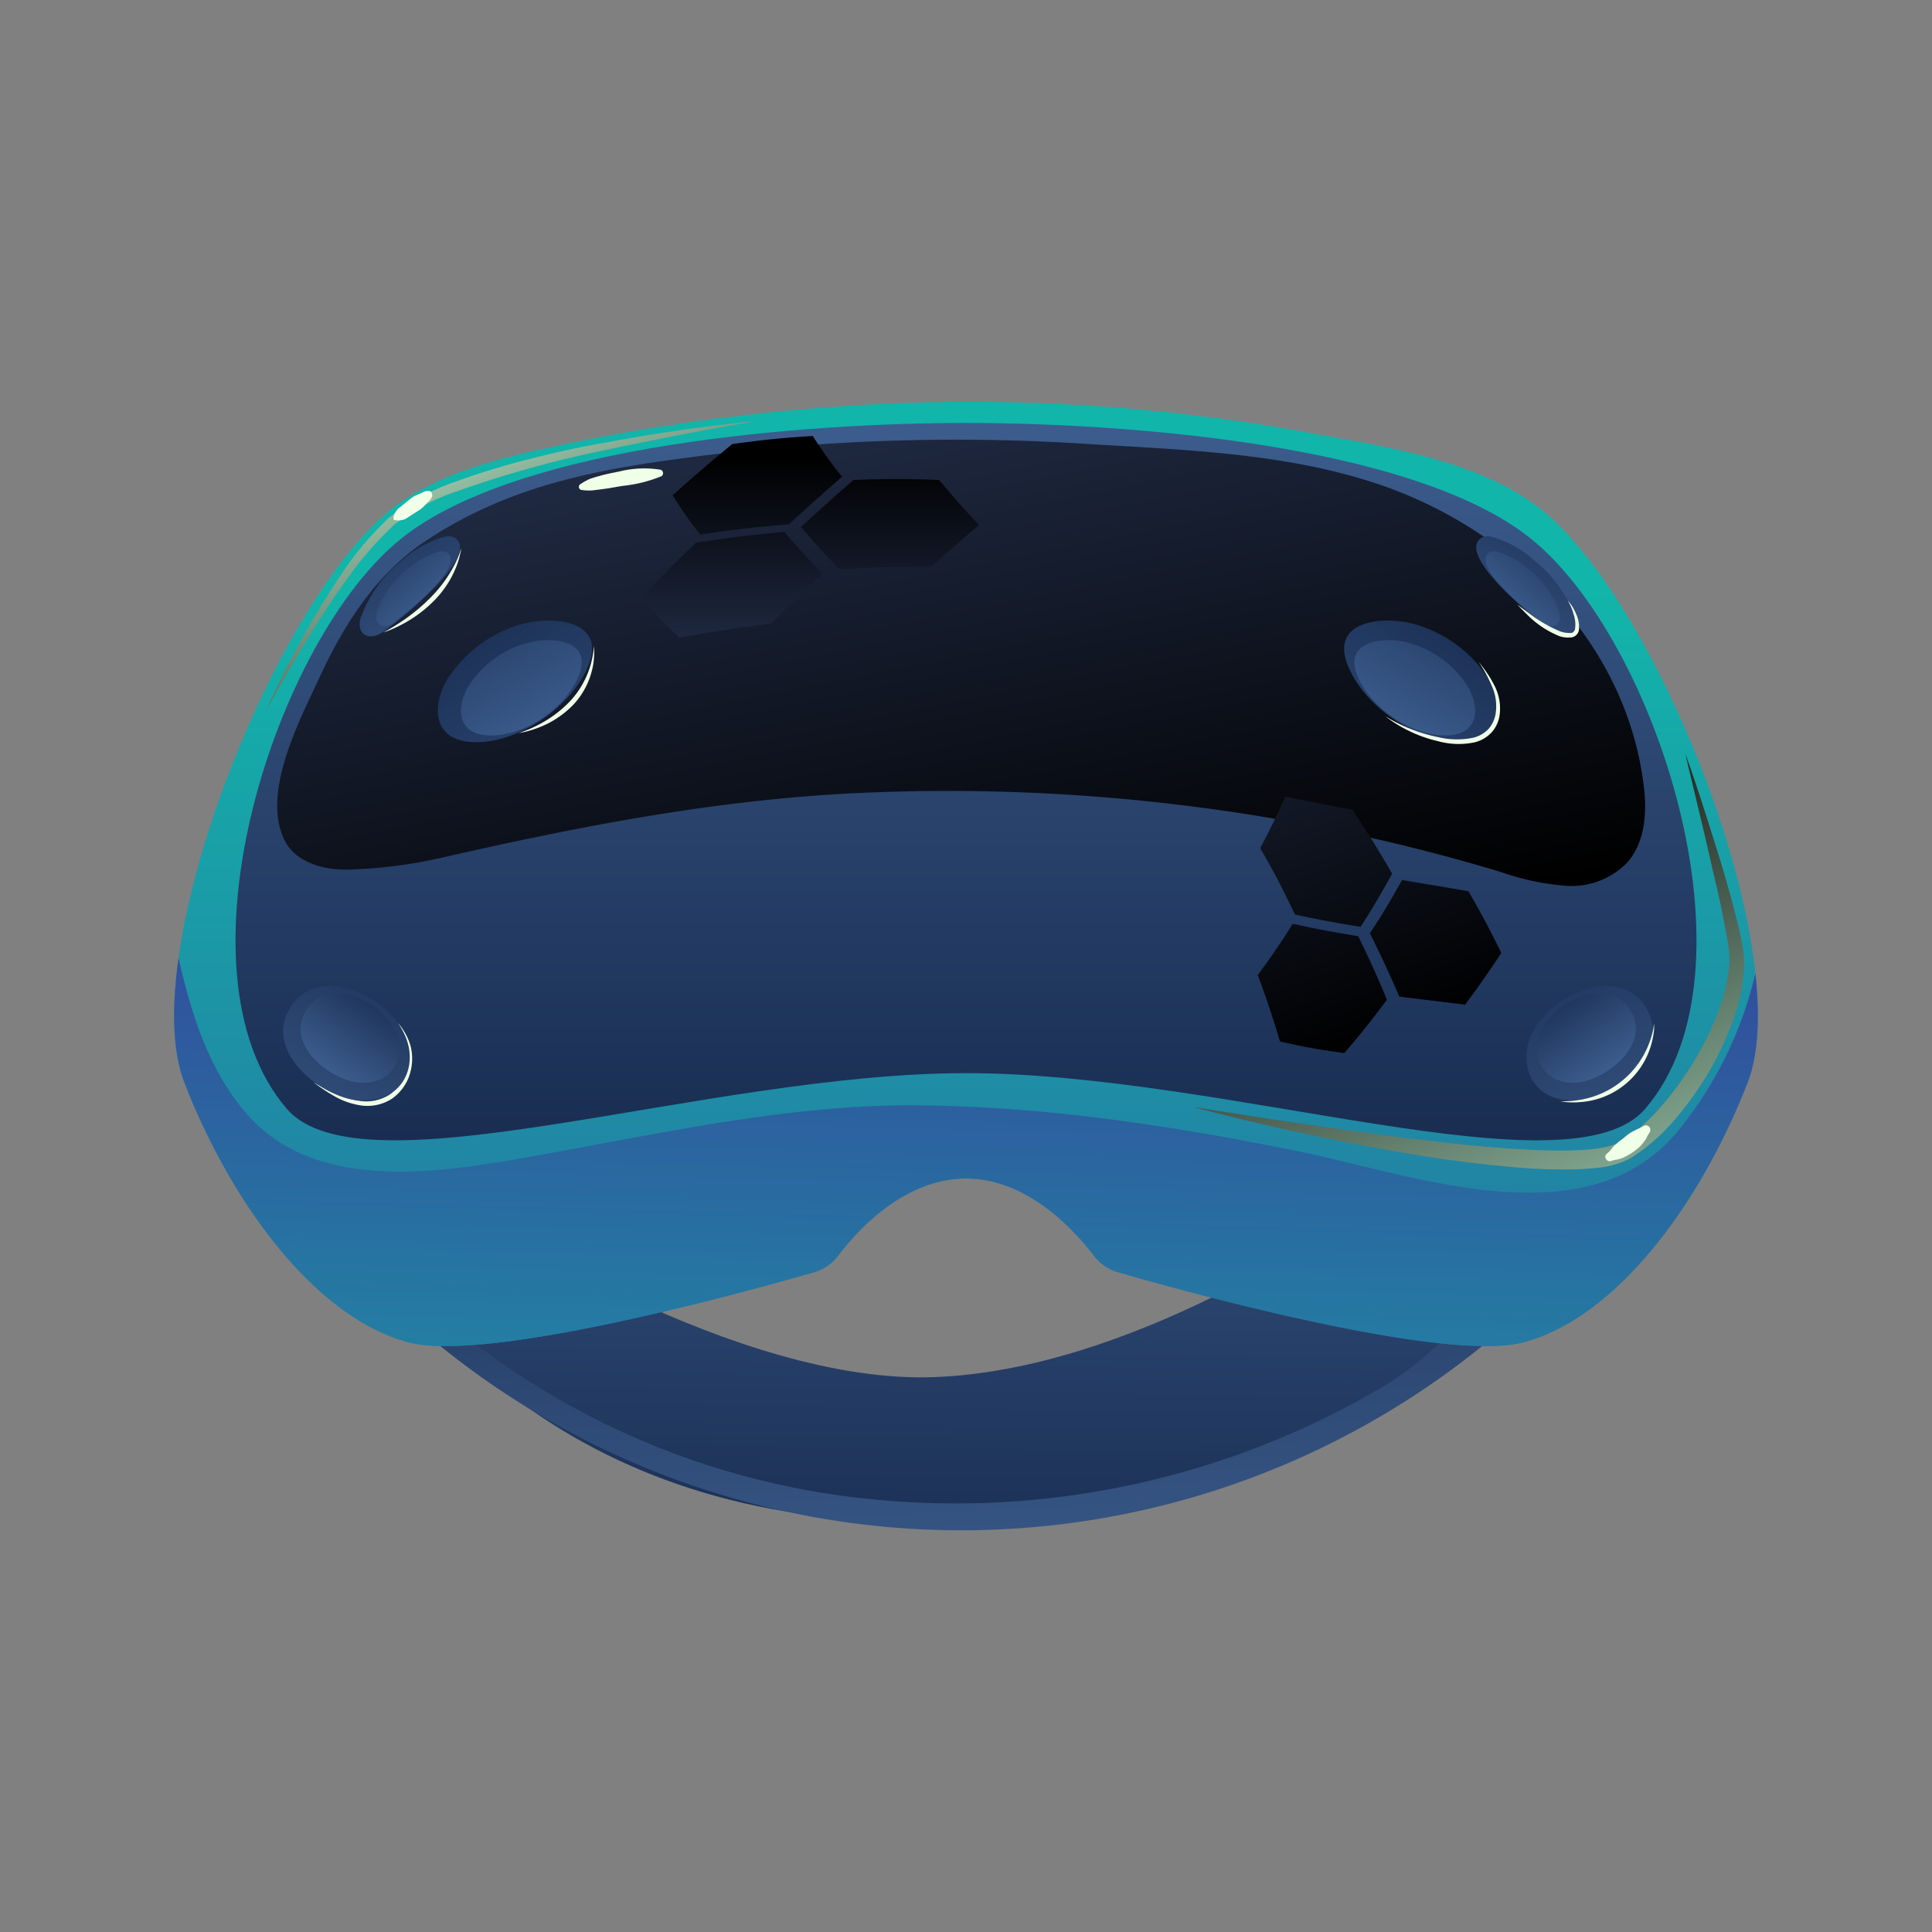<svg xmlns="http://www.w3.org/2000/svg" xmlns:xlink="http://www.w3.org/1999/xlink" viewBox="0 0 240 240"><rect x="0" y="0" width="240" height="240" fill="#808080" stroke="none"/><defs><style>.cls-1{isolation:isolate;}.cls-2{fill:url(#Áåçûìÿííûé_ãðàäèåíò_38);}.cls-3{fill:url(#Áåçûìÿííûé_ãðàäèåíò_38-2);}.cls-4{fill:url(#Áåçûìÿííûé_ãðàäèåíò_40);}.cls-5{fill:url(#Áåçûìÿííûé_ãðàäèåíò_38-3);}.cls-22,.cls-23,.cls-24,.cls-6,.cls-7{mix-blend-mode:screen;}.cls-6{fill:url(#Áåçûìÿííûé_ãðàäèåíò_16);}.cls-24,.cls-8{fill:#efffe8;}.cls-9{fill:url(#Áåçûìÿííûé_ãðàäèåíò_38-4);}.cls-10{fill:url(#Áåçûìÿííûé_ãðàäèåíò_38-5);}.cls-11{fill:url(#Áåçûìÿííûé_ãðàäèåíò_38-6);}.cls-12{fill:url(#Áåçûìÿííûé_ãðàäèåíò_38-7);}.cls-13{fill:url(#Áåçûìÿííûé_ãðàäèåíò_38-8);}.cls-14{fill:url(#Áåçûìÿííûé_ãðàäèåíò_38-9);}.cls-15{fill:url(#Áåçûìÿííûé_ãðàäèåíò_38-10);}.cls-16{fill:url(#Áåçûìÿííûé_ãðàäèåíò_38-11);}.cls-17{fill:url(#Áåçûìÿííûé_ãðàäèåíò_38-12);}.cls-18{fill:url(#Áåçûìÿííûé_ãðàäèåíò_38-13);}.cls-19{fill:url(#Áåçûìÿííûé_ãðàäèåíò_38-14);}.cls-20{fill:url(#Áåçûìÿííûé_ãðàäèåíò_38-15);}.cls-21{fill:url(#Áåçûìÿííûé_ãðàäèåíò_40-2);}.cls-22{fill:url(#Áåçûìÿííûé_ãðàäèåíò_50);}.cls-23{fill:url(#Áåçûìÿííûé_ãðàäèåíò_50-2);}.cls-25{fill:url(#Áåçûìÿííûé_ãðàäèåíò_16-2);}.cls-26{fill:url(#Áåçûìÿííûé_ãðàäèåíò_16-3);}</style><linearGradient id="Áåçûìÿííûé_ãðàäèåíò_38" x1="118.06" y1="112.57" x2="116.85" y2="207.73" gradientUnits="userSpaceOnUse"><stop offset="0" stop-color="#406294"/><stop offset="1" stop-color="#132547"/></linearGradient><linearGradient id="Áåçûìÿííûé_ãðàäèåíò_38-2" x1="121.51" y1="212.96" x2="116.68" y2="114.18" xlink:href="#Áåçûìÿííûé_ãðàäèåíò_38"/><linearGradient id="Áåçûìÿííûé_ãðàäèåíò_40" x1="120" y1="71.68" x2="120" y2="245.55" gradientUnits="userSpaceOnUse"><stop offset="0.01" stop-color="#12b5aa"/><stop offset="0.99" stop-color="#35459c"/></linearGradient><linearGradient id="Áåçûìÿííûé_ãðàäèåíò_38-3" x1="120" y1="42.46" x2="120" y2="156.56" xlink:href="#Áåçûìÿííûé_ãðàäèåíò_38"/><linearGradient id="Áåçûìÿííûé_ãðàäèåíò_16" x1="92.13" y1="-36.3" x2="124.19" y2="123.44" gradientUnits="userSpaceOnUse"><stop offset="0" stop-color="#445b91"/><stop offset="1"/></linearGradient><linearGradient id="Áåçûìÿííûé_ãðàäèåíò_38-4" x1="29.09" y1="153.88" x2="56.54" y2="106.48" xlink:href="#Áåçûìÿííûé_ãðàäèåíò_38"/><linearGradient id="Áåçûìÿííûé_ãðàäèåíò_38-5" x1="60.4" y1="89.49" x2="41.07" y2="55.56" xlink:href="#Áåçûìÿííûé_ãðàäèåíò_38"/><linearGradient id="Áåçûìÿííûé_ãðàäèåíò_38-6" x1="84.48" y1="113.5" x2="53.33" y2="69.65" xlink:href="#Áåçûìÿííûé_ãðàäèåíò_38"/><linearGradient id="Áåçûìÿííûé_ãðàäèåíò_38-7" x1="69.25" y1="93.34" x2="53.52" y2="65.52" xlink:href="#Áåçûìÿííûé_ãðàäèåíò_38"/><linearGradient id="Áåçûìÿííûé_ãðàäèåíò_38-8" x1="39.9" y1="134.2" x2="48.92" y2="121.15" xlink:href="#Áåçûìÿííûé_ãðàäèåíò_38"/><linearGradient id="Áåçûìÿííûé_ãðàäèåíò_38-9" x1="54.3" y1="76.4" x2="43.94" y2="64.69" xlink:href="#Áåçûìÿííûé_ãðàäèåíò_38"/><linearGradient id="Áåçûìÿííûé_ãðàäèåíò_38-10" x1="431.43" y1="153.88" x2="458.89" y2="106.48" gradientTransform="matrix(-1, 0, 0, 1, 642.86, 0)" xlink:href="#Áåçûìÿííûé_ãðàäèåíò_38"/><linearGradient id="Áåçûìÿííûé_ãðàäèåíò_38-11" x1="462.74" y1="89.49" x2="443.41" y2="55.56" gradientTransform="matrix(-1, 0, 0, 1, 642.86, 0)" xlink:href="#Áåçûìÿííûé_ãðàäèåíò_38"/><linearGradient id="Áåçûìÿííûé_ãðàäèåíò_38-12" x1="486.82" y1="113.5" x2="455.68" y2="69.65" gradientTransform="matrix(-1, 0, 0, 1, 642.86, 0)" xlink:href="#Áåçûìÿííûé_ãðàäèåíò_38"/><linearGradient id="Áåçûìÿííûé_ãðàäèåíò_38-13" x1="471.59" y1="93.34" x2="455.86" y2="65.52" gradientTransform="matrix(-1, 0, 0, 1, 642.86, 0)" xlink:href="#Áåçûìÿííûé_ãðàäèåíò_38"/><linearGradient id="Áåçûìÿííûé_ãðàäèåíò_38-14" x1="442.24" y1="134.2" x2="451.26" y2="121.15" gradientTransform="matrix(-1, 0, 0, 1, 642.86, 0)" xlink:href="#Áåçûìÿííûé_ãðàäèåíò_38"/><linearGradient id="Áåçûìÿííûé_ãðàäèåíò_38-15" x1="456.64" y1="76.4" x2="446.28" y2="64.69" gradientTransform="matrix(-1, 0, 0, 1, 642.86, 0)" xlink:href="#Áåçûìÿííûé_ãðàäèåíò_38"/><linearGradient id="Áåçûìÿííûé_ãðàäèåíò_40-2" x1="117.26" y1="227.9" x2="120.48" y2="108.27" xlink:href="#Áåçûìÿííûé_ãðàäèåíò_40"/><linearGradient id="Áåçûìÿííûé_ãðàäèåíò_50" x1="53.16" y1="46.09" x2="76.37" y2="100.65" gradientUnits="userSpaceOnUse"><stop offset="0" stop-color="#c1f7d5"/><stop offset="1"/></linearGradient><linearGradient id="Áåçûìÿííûé_ãðàäèåíò_50-2" x1="204.02" y1="175.07" x2="170.13" y2="95.21" xlink:href="#Áåçûìÿííûé_ãðàäèåíò_50"/><linearGradient id="Áåçûìÿííûé_ãðàäèåíò_16-2" x1="133" y1="12.23" x2="174.32" y2="128.23" xlink:href="#Áåçûìÿííûé_ãðàäèåíò_16"/><linearGradient id="Áåçûìÿííûé_ãðàäèåíò_16-3" x1="100.63" y1="108.53" x2="100.63" y2="56.68" xlink:href="#Áåçûìÿííûé_ãðàäèåíò_16"/></defs><g class="cls-1"><g id="layer_1" data-name="layer 1"><path class="cls-2" d="M55.35,162.91c0-1.21,4.53-11.78,4.53-11.78S91.3,172,116.07,171.07s50.15-19,50.15-19l17.83,11.18s-12.39,21.45-62.84,25.38-70.39-28.4-70.39-28.4Z"/><path class="cls-3" d="M190.69,161.42a102.91,102.91,0,0,1-143.45-.87c1.1-.53,1.49-1,2.59-1.57A96.9,96.9,0,0,0,108,186.21a104.39,104.39,0,0,0,63.87-14c5.32-3.16,8.59-7.26,13.43-11.09a7.25,7.25,0,0,1,3-1.66C189.43,159.23,190.31,160.35,190.69,161.42Z"/><path class="cls-4" d="M217.08,134.52c-6.05,15.5-16.52,29.2-27.79,32.21-9.79,2.63-42-6.27-50.37-8.68a5.7,5.7,0,0,1-3.07-2.11c-2.29-3-8.13-9.54-15.85-9.54s-13.55,6.51-15.85,9.54a5.71,5.71,0,0,1-3.06,2.11c-8.37,2.41-40.59,11.31-50.37,8.68-11.28-3-21.75-16.71-27.8-32.21-1.49-3.83-1.62-9.28-.74-15.52,2.64-19,14.59-45.41,25.52-55,6.24-5.46,15.73-7.41,23.58-9.06a254.55,254.55,0,0,1,30.36-4.25,232.63,232.63,0,0,1,61.87,3.23c9.4,1.69,21.34,3.55,28.79,10.08,11.3,9.89,23.69,37.72,25.76,56.88C218.65,126.34,218.42,131.08,217.08,134.52Z"/><path class="cls-5" d="M204.38,137.73c-9.38,10.92-51.95-4.42-84.38-4.42s-75,15.34-84.38,4.42c-14.71-17.12-1.38-58.4,14.29-70.88C64.67,55.09,100.66,52.54,120,52.54s55.34,2.55,70.09,14.31C205.77,79.33,219.09,120.61,204.38,137.73Z"/><path class="cls-6" d="M36.07,92.38c-1.53,4.19-2.4,8.62-.72,12,1.34,2.72,4.78,3.71,7.81,3.64a58.49,58.49,0,0,0,11.65-1.46C72,102.64,89,99.33,106.66,98.51a240.41,240.41,0,0,1,52.56,3.35,234.53,234.53,0,0,1,27.19,6.45,31.76,31.76,0,0,0,8.18,1.73,9.66,9.66,0,0,0,7.58-2.92c2.14-2.48,2.41-6,2.07-9.08-2-18.13-16.27-32.24-33-37.89-11.46-3.87-24.21-4.27-36.19-5a250.32,250.32,0,0,0-49.93,1.74C73.61,58.38,63.08,60.5,53.18,67,47,71,43,77.11,39.92,83.66,38.82,86.05,37.25,89.14,36.07,92.38Z"/><g class="cls-7"><path class="cls-8" d="M73.81,80.2s0,.22,0,.61a9.18,9.18,0,0,1-.11,1.67,9.64,9.64,0,0,1-2.42,5,11.89,11.89,0,0,1-4.63,3,12.65,12.65,0,0,1-1.6.47l-.6.13.57-.22a15.44,15.44,0,0,0,1.51-.65,14.75,14.75,0,0,0,4.32-3.14,11.17,11.17,0,0,0,2.56-4.63,11.78,11.78,0,0,0,.31-1.61C73.79,80.42,73.81,80.2,73.81,80.2Z"/></g><g class="cls-7"><path class="cls-8" d="M57.28,68.15s0,.21-.1.57a10.13,10.13,0,0,1-.44,1.53,12.55,12.55,0,0,1-2.85,4.4,16.1,16.1,0,0,1-4.25,3.07,14.18,14.18,0,0,1-2,.84s.73-.38,1.84-1.09a23.19,23.19,0,0,0,4-3.23,16.58,16.58,0,0,0,3-4.11,12.35,12.35,0,0,0,.62-1.43Z"/></g><g class="cls-7"><path class="cls-8" d="M49.44,127.07a7.09,7.09,0,0,1,.5.65,7.6,7.6,0,0,1,1,2A6.35,6.35,0,0,1,51,133.1a5.8,5.8,0,0,1-2.35,3.41,5.62,5.62,0,0,1-4.06.77,9.37,9.37,0,0,1-3.14-1.16,20.93,20.93,0,0,1-1.87-1.21l-.66-.48.71.4c.46.26,1.12.64,2,1a10.09,10.09,0,0,0,3.07.93,5.41,5.41,0,0,0,3.67-.77A5.64,5.64,0,0,0,50.54,133a6.28,6.28,0,0,0,.08-3.15,7.52,7.52,0,0,0-.76-2A7.67,7.67,0,0,0,49.44,127.07Z"/></g><path class="cls-9" d="M40.44,122.52c4.83-.36,11.16,4.43,10.4,9.67-.52,3.57-3.85,5-7.09,4.4-4.56-.88-10.82-6.18-7.76-11.31A5.46,5.46,0,0,1,40.44,122.52Z"/><path class="cls-10" d="M44.82,76.69c-.63,2,.91,3.07,2.75,1.82,1.66-1.13,12.09-9.36,9-11.66a1.75,1.75,0,0,0-1.44-.15,13.51,13.51,0,0,0-5.21,2.91,16,16,0,0,0-5,6.87A1.72,1.72,0,0,0,44.82,76.69Z"/><path class="cls-11" d="M54.93,85.67c-1.23,3.07-.51,6.27,3.64,6.51,5.64.33,12.49-4.33,14.55-9.6s-3.79-6-7.56-5.23a14,14,0,0,0-1.68.47,16.26,16.26,0,0,0-8.29,6.52A9.14,9.14,0,0,0,54.93,85.67Z"/><path class="cls-12" d="M57.7,86.25c-1,2.41-.4,4.91,2.85,5.1C65,91.6,70.32,88,71.93,83.84S69,79.1,66,79.74a12.16,12.16,0,0,0-1.31.37,12.68,12.68,0,0,0-6.49,5.1A7.76,7.76,0,0,0,57.7,86.25Z"/><path class="cls-13" d="M41.41,123.41c3.78-.28,8.71,3.45,8.12,7.54-.41,2.79-3,3.93-5.53,3.44-3.56-.69-8.44-4.82-6-8.83A4.22,4.22,0,0,1,41.41,123.41Z"/><path class="cls-14" d="M46.85,76c-.48,1.5.68,2.29,2,1.35s9-7,6.71-8.69a1.34,1.34,0,0,0-1.08-.11,10.22,10.22,0,0,0-3.88,2.17,12.07,12.07,0,0,0-3.75,5.12A1,1,0,0,0,46.85,76Z"/><path class="cls-15" d="M200.08,122.52c-4.84-.36-11.17,4.43-10.4,9.67.52,3.57,3.84,5,7.08,4.4,4.57-.88,10.82-6.18,7.77-11.31A5.46,5.46,0,0,0,200.08,122.52Z"/><path class="cls-16" d="M195.7,76.69c.63,2-.92,3.07-2.75,1.82-1.66-1.13-12.09-9.36-9-11.66a1.75,1.75,0,0,1,1.44-.15,13.47,13.47,0,0,1,5.2,2.91,16.14,16.14,0,0,1,5,6.87C195.65,76.55,195.68,76.62,195.7,76.69Z"/><path class="cls-17" d="M185.59,85.67c1.22,3.07.51,6.27-3.64,6.51-5.64.33-12.49-4.33-14.55-9.6s3.79-6,7.55-5.23a13.45,13.45,0,0,1,1.68.47,16.25,16.25,0,0,1,8.3,6.52A9.14,9.14,0,0,1,185.59,85.67Z"/><path class="cls-18" d="M182.81,86.25c1,2.41.41,4.91-2.84,5.1-4.41.25-9.77-3.39-11.39-7.51s3-4.74,5.92-4.1a12.16,12.16,0,0,1,1.31.37,12.72,12.72,0,0,1,6.49,5.1A7.68,7.68,0,0,1,182.81,86.25Z"/><path class="cls-19" d="M199.1,123.41c-3.77-.28-8.71,3.45-8.11,7.54.4,2.79,3,3.93,5.52,3.44,3.56-.69,8.44-4.82,6.06-8.83A4.24,4.24,0,0,0,199.1,123.41Z"/><path class="cls-20" d="M193.67,76c.47,1.5-.68,2.29-2,1.35s-9-7-6.71-8.69a1.32,1.32,0,0,1,1.07-.11,10.18,10.18,0,0,1,3.89,2.17,12.07,12.07,0,0,1,3.75,5.12A1,1,0,0,1,193.67,76Z"/><g class="cls-7"><path class="cls-8" d="M205.48,127.16a6.5,6.5,0,0,1,0,.66,9.83,9.83,0,0,1-.32,1.8,9.84,9.84,0,0,1-8.81,7.28,9.39,9.39,0,0,1-1.82,0c-.42-.05-.66-.1-.66-.1h.67a11.91,11.91,0,0,0,1.77-.18,11.13,11.13,0,0,0,8.57-7.07,11.44,11.44,0,0,0,.5-1.72C205.44,127.39,205.48,127.16,205.48,127.16Z"/></g><g class="cls-7"><path class="cls-8" d="M183.7,82.23l.56.73a13.83,13.83,0,0,1,1.35,2.14,6.21,6.21,0,0,1,.68,3.72,4.12,4.12,0,0,1-.95,2.11,4.27,4.27,0,0,1-2.14,1.28,9.59,9.59,0,0,1-4.64-.16A16.1,16.1,0,0,1,175,90.78a15.68,15.68,0,0,1-2.18-1.27c-.48-.34-.74-.54-.74-.54l.79.46a19.93,19.93,0,0,0,5.77,2.14,10.12,10.12,0,0,0,4.39.07,3.89,3.89,0,0,0,1.87-1.08,3.77,3.77,0,0,0,.88-1.83,6.06,6.06,0,0,0-.46-3.51A16.3,16.3,0,0,0,184.18,83Z"/></g><g class="cls-7"><path class="cls-8" d="M188.48,75.11s.59.42,1.52,1.11a17,17,0,0,0,3.83,2.22,3.34,3.34,0,0,0,1.15.19c.21,0,.35,0,.43-.1a.66.66,0,0,0,.24-.34,3.93,3.93,0,0,0-.17-1.88,6.45,6.45,0,0,0-.48-1.26l-.24-.45.32.4a5.69,5.69,0,0,1,.68,1.21,3.75,3.75,0,0,1,.37,2.11,1.12,1.12,0,0,1-.39.63,1.14,1.14,0,0,1-.73.24,3.16,3.16,0,0,1-1.38-.2,11.92,11.92,0,0,1-3.82-2.54C189,75.64,188.48,75.11,188.48,75.11Z"/></g><path class="cls-21" d="M217.08,134.52c-6.05,15.5-16.52,29.2-27.79,32.21-9.79,2.63-42-6.27-50.37-8.68a5.7,5.7,0,0,1-3.07-2.11c-2.29-3-8.13-9.54-15.85-9.54s-13.55,6.51-15.85,9.54a5.71,5.71,0,0,1-3.06,2.11c-8.37,2.41-40.59,11.31-50.37,8.68-11.28-3-21.75-16.71-27.8-32.21-1.49-3.83-1.62-9.28-.74-15.52,1.58,7,3.8,14,8.42,19.31,9,10.42,25.5,7.14,37.39,5,14.94-2.68,30.5-6.14,46-6,15.87.12,31.78,2.56,47.3,5.71,14.26,2.89,36,11.26,47.29-2.69a48.29,48.29,0,0,0,9.48-19.42C218.65,126.34,218.42,131.08,217.08,134.52Z"/><path class="cls-22" d="M33.05,88.29a113,113,0,0,1,9.12-16.6,39.69,39.69,0,0,1,6.13-7.35,28,28,0,0,1,8.45-4.56A91.68,91.68,0,0,1,65.86,57c3.07-.78,6.16-1.47,9.26-2,6.21-1.17,12.47-2.09,18.75-2.68-3.11.54-6.21,1.07-9.31,1.69s-6.18,1.2-9.25,1.88a134.74,134.74,0,0,0-18.14,5A26.85,26.85,0,0,0,49,65.15a44.41,44.41,0,0,0-6.09,7.06c-1.84,2.53-3.53,5.19-5.15,7.88S34.56,85.53,33.05,88.29Z"/><path class="cls-23" d="M148.2,137.51c9,1.43,18,2.77,27,3.92,4.5.54,9,1.07,13.5,1.32,2.24.13,4.49.22,6.7.15s4.52-.25,6-1.13a21.88,21.88,0,0,0,4.87-4.23,40.2,40.2,0,0,0,3.92-5.31,37.66,37.66,0,0,0,3-5.91,22.79,22.79,0,0,0,1.61-6.28c.19-2-.43-4.28-.83-6.49s-1-4.43-1.48-6.64c-1-4.44-2.1-8.84-3.13-13.28,1.54,4.29,2.89,8.63,4.26,13q1,3.27,1.86,6.58c.29,1.11.56,2.22.8,3.35a15,15,0,0,1,.3,1.76c0,.3.07.62.08.92l0,.91a22.44,22.44,0,0,1-1.52,6.93,39.32,39.32,0,0,1-3,6.32,40.1,40.1,0,0,1-4.11,5.69,24,24,0,0,1-5.36,4.71A10.36,10.36,0,0,1,199,145a32.79,32.79,0,0,1-3.53.26,66.4,66.4,0,0,1-6.93-.23q-6.85-.58-13.6-1.73C165.9,141.79,157,139.83,148.2,137.51Z"/><path class="cls-24" d="M204.16,139.88l-.3.17-.17.1s-.1,0,0,0a4.17,4.17,0,0,0-.74.35,4.66,4.66,0,0,0-.77.47l-.55.45-.1.08h0l-.36.27c-.21.16-.4.35-.61.52a1.66,1.66,0,0,0-.14.13l-.1.13-.21.27a3.14,3.14,0,0,1-.52.51c-.42.35,0,1.06.52.9a5.2,5.2,0,0,1,.68-.17,3.61,3.61,0,0,0,.85-.25,7,7,0,0,0,1.27-.73l.57-.43a4.24,4.24,0,0,0,.72-.8l.23-.3a3.11,3.11,0,0,0,.2-.41l0,0a1.4,1.4,0,0,0,.1-.16c.07-.11.14-.22.2-.33A.56.56,0,0,0,204.16,139.88Z"/><path class="cls-24" d="M53.29,61l-.35,0a1.22,1.22,0,0,0-.36.14l-.62.28a4.22,4.22,0,0,0-.61.28c-.19.13-.37.27-.55.41L49.71,63a1.56,1.56,0,0,0-.4.37c-.07.08-.12.17-.18.25a1.28,1.28,0,0,0-.23.54l0,.1c-.07.15,0,.38.21.36h.11a1.24,1.24,0,0,0,.6,0,1.94,1.94,0,0,0,.71-.25l1.14-.74c.19-.12.38-.23.56-.36a5,5,0,0,0,.59-.54l.46-.47a1.73,1.73,0,0,0,.4-.57C53.73,61.37,53.62,61,53.29,61Z"/><path class="cls-8" d="M82.05,58.35a12.81,12.81,0,0,0-5.12.22c-.82.17-1.66.32-2.47.56a13.15,13.15,0,0,0-1.26.39,8.12,8.12,0,0,0-1.11.63.39.39,0,0,0,.2.72,6.22,6.22,0,0,0,1.29.05l1.28-.16c.83-.1,1.65-.27,2.47-.4a17.46,17.46,0,0,0,4.83-1.2A.45.45,0,0,0,82.05,58.35Z"/><g class="cls-7"><path class="cls-25" d="M172.94,108.53c-1.46,2.61-2.24,4-3.93,6.61-3.29-.55-4.93-.84-8.14-1.53-1.59-3.29-2.44-5-4.32-8.24,1.33-2.55,1.95-3.84,3.12-6.4,3.32.67,5,1,8.32,1.61C170.1,103.76,171.09,105.35,172.94,108.53Zm9.47,2.18c-3.27-.57-4.93-.83-8.24-1.39-1.48,2.61-2.27,4-4,6.61,1.58,3.2,2.32,4.78,3.66,7.87,3.3.42,5,.61,8.17,1,1.93-2.6,2.82-3.89,4.5-6.42C185,115.34,184.2,113.8,182.41,110.71Zm-13.69,5.59c-3.29-.55-4.93-.84-8.13-1.54-1.65,2.6-2.53,3.88-4.34,6.37,1.23,3.34,1.77,5,2.76,8.24a75.51,75.51,0,0,0,8,1.44c2.24-2.62,3.3-4,5.28-6.61C171,121.09,170.28,119.5,168.72,116.3Z"/></g><g class="cls-7"><path class="cls-26" d="M104.6,59.23c-2.61,2.27-3.94,3.46-6.6,5.9-4.41.37-6.61.63-11,1.28a44.12,44.12,0,0,1-3.44-4.9c3-2.64,4.44-3.91,7.41-6.35,4-.54,6-.75,10-1A52.56,52.56,0,0,0,104.6,59.23Zm12.05.39c-4.23-.15-6.36-.15-10.62,0-2.58,2.25-3.89,3.42-6.53,5.85,1.78,2.08,2.76,3.14,4.76,5.23,4.55-.26,6.84-.32,11.36-.31l6-5.18C119.52,63,118.51,61.83,116.65,59.62Zm-19.2,6.47c-4.43.39-6.65.66-11,1.33-2.76,2.66-4.14,4-6.77,6.89,1.76,2,2.73,3,4.74,4.92,4.49-.84,6.77-1.19,11.35-1.75,2.54-2.55,3.85-3.78,6.42-6.19C100.19,69.21,99.22,68.16,97.45,66.09Z"/></g></g></g></svg>